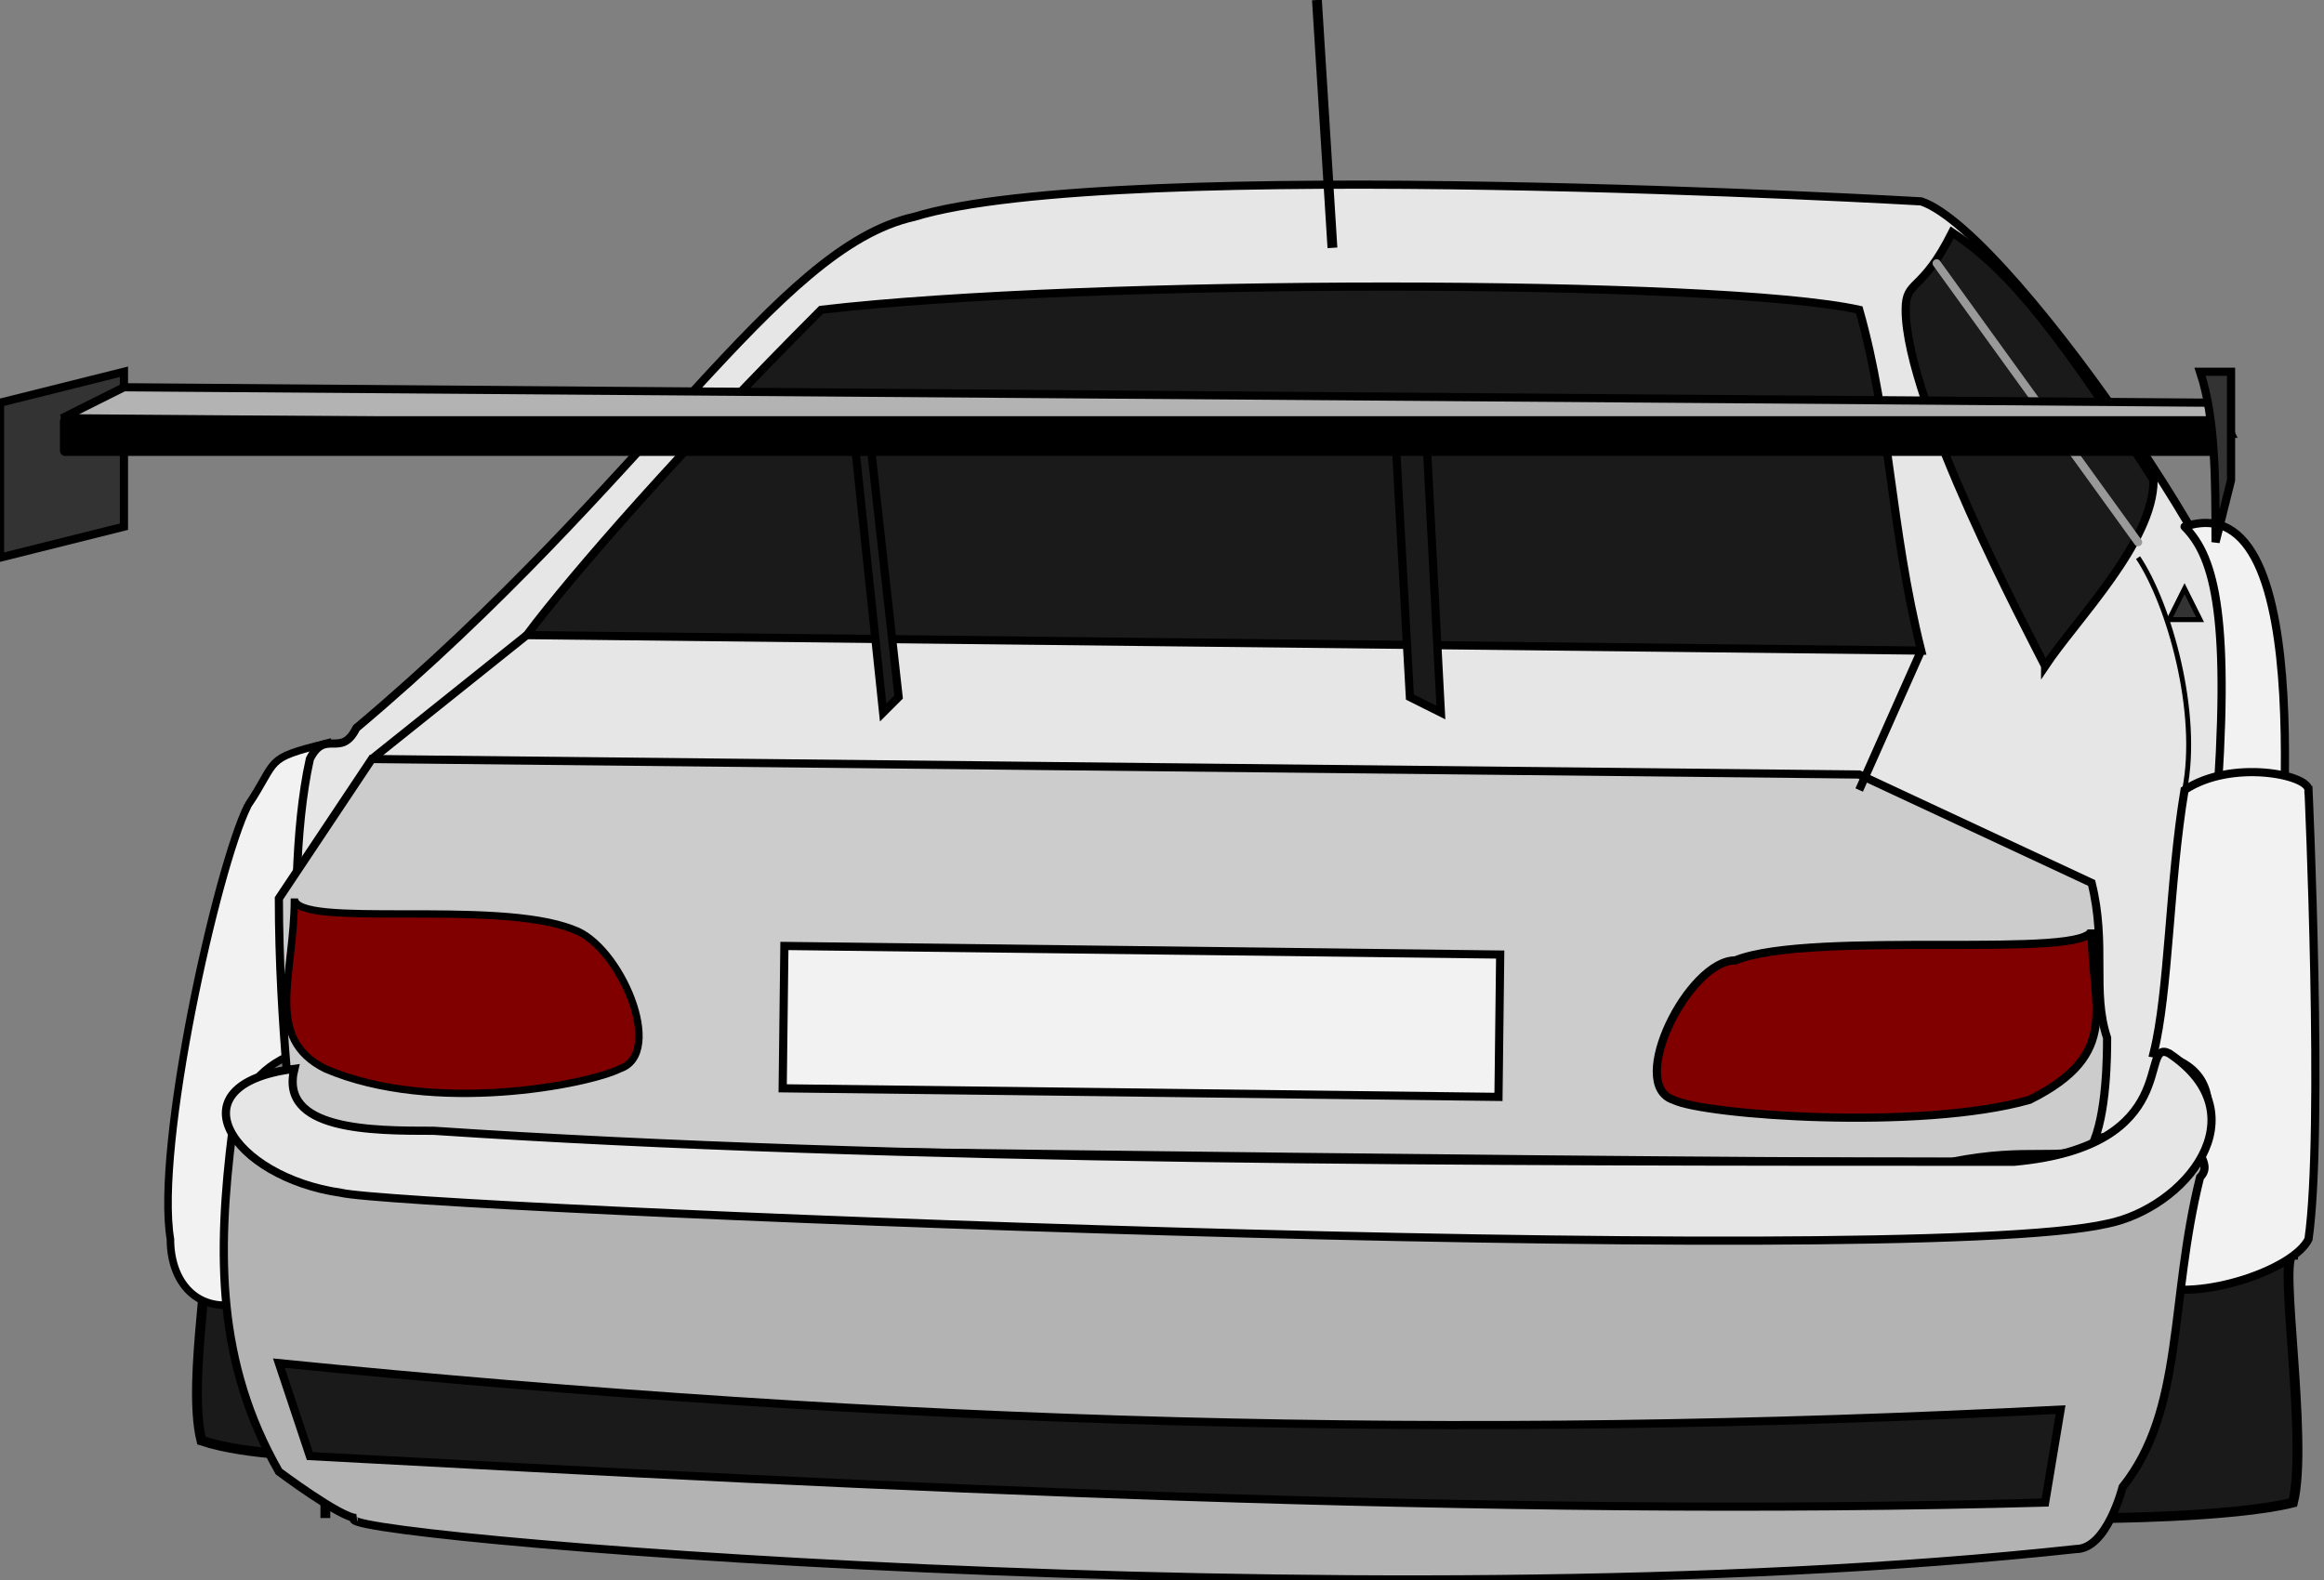 <?xml version="1.0" encoding="UTF-8" standalone="no"?>
<!-- Created with Inkscape (http://www.inkscape.org/) -->

<svg
   xmlns:dc="http://purl.org/dc/elements/1.1/"
   xmlns:cc="http://creativecommons.org/ns#"
   xmlns:rdf="http://www.w3.org/1999/02/22-rdf-syntax-ns#"
   xmlns:svg="http://www.w3.org/2000/svg"
   xmlns="http://www.w3.org/2000/svg"
   xmlns:sodipodi="http://sodipodi.sourceforge.net/DTD/sodipodi-0.dtd"
   xmlns:inkscape="http://www.inkscape.org/namespaces/inkscape"
   width="150"
   height="102"
   id="svg2"
   version="1.1"
   inkscape:version="0.48.3.1 r9886"
   sodipodi:docname="car2turn.svg"
   style="enable-background:new">
  <rect width="100%" height="100%" fill="#808080" stroke="none"/>
  <defs
     id="defs4" />
  <sodipodi:namedview
     id="base"
     pagecolor="#ffffff"
     bordercolor="#666666"
     borderopacity="1.0"
     inkscape:pageopacity="0.0"
     inkscape:pageshadow="2"
     inkscape:zoom="1.92"
     inkscape:cx="47.4"
     inkscape:cy="2.88"
     inkscape:document-units="px"
     inkscape:current-layer="layer1"
     showgrid="false"
     fit-margin-top="0"
     fit-margin-left="0"
     fit-margin-right="0"
     fit-margin-bottom="0"
     showborder="true"
     inkscape:showpageshadow="false"
     inkscape:snap-grids="true"
     inkscape:snap-bbox="true"
     inkscape:window-width="1680"
     inkscape:window-height="987"
     inkscape:window-x="-8"
     inkscape:window-y="-8"
     inkscape:window-maximized="1" />
  <g
     inkscape:label="Layer 1"
     inkscape:groupmode="layer"
     id="layer1"
     transform="translate(-282,-474)">
    <path
       style="fill:#1a1a1a;fill-opacity:1;stroke:#000000;stroke-width:0.634;stroke-linecap:round;stroke-linejoin:miter;stroke-miterlimit:4;stroke-opacity:1;stroke-dashoffset:0"
       d="m 295,554 8,0 0,0 0,18 c 0,0 0,-4 0,-4 0,0 -5,0 -8,-1 -1,-4 1,-13 0,-13 z"
       id="rect4008"
       inkscape:connector-curvature="0"
       sodipodi:nodetypes="cccsccc" />
    <path
       style="fill:#f2f2f2;stroke:#000000;stroke-width:0.487px;stroke-linecap:butt;stroke-linejoin:miter;stroke-opacity:1"
       d="m 298,526 c -2,4 -6,22 -5,28 0,3 2,5 5,4 -1,-2 1,-4 1,-6 -2,-3 -3,-8 2,-10 -1,-4 0,-14 2,-20 -4,1 -3,1 -5,4 z"
       id="path2999"
       inkscape:connector-curvature="0"
       sodipodi:nodetypes="ccccccc" />
    <path
       style="fill:#e6e6e6;fill-opacity:1;stroke:#000000;stroke-width:0.528px;stroke-linecap:butt;stroke-linejoin:miter;stroke-opacity:1"
       d="m 302,548 c 0,0 -2,-16 0,-25 1,-2 2,0 3,-2 19,-16 27,-31 36,-33 13,-4 65,-1 65,-1 6,2 24,29 21,31 3,8 -4,20 -7,29 -12,5 -78,8 -118,1 z"
       id="path3967"
       inkscape:connector-curvature="0"
       sodipodi:nodetypes="cscccccc" />
    <path
       style="fill:#f2f2f2;stroke:#000000;stroke-width:0.528px;stroke-linecap:butt;stroke-linejoin:round;stroke-opacity:1"
       d="m 429,535 c -2,-3 -6,-6 -4,-8 1,-13 0,-17 -2,-19 9,-3 6,23 6,27 z"
       id="path3036"
       inkscape:connector-curvature="0"
       sodipodi:nodetypes="cccc" />
    <path
       sodipodi:nodetypes="csccc"
       inkscape:connector-curvature="0"
       id="path3038"
       d="m 414,517 c -1,-2 -9,-17 -9,-23 0,-2 1,-1 3,-5 3,2 6,5 13,16 0,4 -5,9 -7,12 z"
       style="fill:#1a1a1a;fill-opacity:1;stroke:#000000;stroke-width:0.528px;stroke-linecap:butt;stroke-linejoin:miter;stroke-opacity:1" />
    <path
       sodipodi:nodetypes="cccccc"
       inkscape:connector-curvature="0"
       id="path4013"
       d="m 430,555 -10,0 0,0 -2,17 c -1,0 8,0 12,-1 1,-4 -1,-16 0,-16 z"
       style="fill:#1a1a1a;fill-opacity:1;stroke:#000000;stroke-width:0.634;stroke-linecap:round;stroke-linejoin:miter;stroke-miterlimit:4;stroke-opacity:1;stroke-dashoffset:0" />
    <path
       sodipodi:nodetypes="ccccccc"
       inkscape:connector-curvature="0"
       id="path3154"
       d="m 431,525 c 0,0 1,22 0,29 -1,2 -7,4 -10,3 1,-2 1,-3 1,-4 2,-4 5,-10 -1,-11 1,-4 1,-11 2,-17 3,-2 8,-1 8,0 z"
       style="fill:#f2f2f2;stroke:#000000;stroke-width:0.528px;stroke-linecap:butt;stroke-linejoin:miter;stroke-opacity:1" />
    <path
       style="fill:#b3b3b3;fill-opacity:1;stroke:#000000;stroke-width:0.528px;stroke-linecap:butt;stroke-linejoin:miter;stroke-opacity:1"
       d="m 297,547 c -1,8 -1,15 3,22 0,0 4,3 5,3 -4,1 65,7 111,2 2,0 3,-4 3,-4 4,-5 3,-12 5,-20 1,-1 -1,-2 0,-3 -43,3 -83,4 -127,0 z"
       id="path3193"
       inkscape:connector-curvature="0"
       sodipodi:nodetypes="cccscscc" />
    <path
       style="fill:#cccccc;fill-opacity:1;stroke:#000000;stroke-width:0.528px;stroke-linecap:butt;stroke-linejoin:miter;stroke-opacity:1"
       d="m 402,524 -96,-1 -6,9 c 0,8 1,16 1,16 1,0 3,0 4,0 l 0,0 c 11,0 74,1 103,1 5,-1 7,0 9,-1 1,-2 1,-6 1,-7 -1,-3 0,-6 -1,-10 z"
       id="path3982"
       inkscape:connector-curvature="0"
       sodipodi:nodetypes="ccccccccscc" />
    <path
       style="fill:#e6e6e6;stroke:#000000;stroke-width:0.528px;stroke-linecap:butt;stroke-linejoin:miter;stroke-opacity:1"
       d="m 301,543 c -8,1 -4,7 3,8 4,1 101,5 114,2 5,-1 10,-7 4,-11 -2,-1 1,6 -10,7 -35,0 -72,0 -102,-2 -4,0 -10,0 -9,-4 z"
       id="path3166"
       inkscape:connector-curvature="0"
       sodipodi:nodetypes="csscssc" />
    <path
       style="fill:#1a1a1a;stroke:#000000;stroke-width:0.528px;stroke-linecap:butt;stroke-linejoin:miter;stroke-opacity:1"
       d="m 302,568 c 37,2 76,4 112,3 l 1,-6 c -39,2 -75,1 -115,-3 z"
       id="path3965"
       inkscape:connector-curvature="0"
       sodipodi:nodetypes="ccccc" />
    <path
       style="fill:#800000;stroke:#000000;stroke-width:0.474px;stroke-linecap:butt;stroke-linejoin:miter;stroke-opacity:1"
       d="m 301,532 c 0,2 13,0 18,2 3,1 6,8 3,9 -2,1 -12,3 -19,0 -4,-2 -2,-6 -2,-11 z"
       id="path3969"
       inkscape:connector-curvature="0"
       sodipodi:nodetypes="csscc" />
    <path
       sodipodi:nodetypes="csscc"
       inkscape:connector-curvature="0"
       id="path3973"
       d="m 417,534 c 0,2 -18,0 -23,2 -3,0 -7,8 -4,9 2,1 16,2 23,0 6,-3 4,-6 4,-11 z"
       style="fill:#800000;stroke:#000000;stroke-width:0.528px;stroke-linecap:butt;stroke-linejoin:miter;stroke-opacity:1" />
    <rect
       style="fill:#ffffff;fill-opacity:0.735;stroke:#000000;stroke-width:0.528;stroke-opacity:1"
       id="rect3986"
       width="46.2"
       height="9.19"
       x="339"
       y="531"
       ry="3.7e-006"
       transform="matrix(1,0.012,-0.012,1,0,0)" />
    <path
       style="fill:#1a1a1a;fill-opacity:1;stroke:#000000;stroke-width:0.528px;stroke-linecap:butt;stroke-linejoin:miter;stroke-opacity:1"
       d="m 316,515 c 3,-4 10,-12 19,-21 17,-2 58,-2 67,0 2,7 2,14 4,22 z"
       id="path3988"
       inkscape:connector-curvature="0"
       sodipodi:nodetypes="ccccc" />
    <path
       style="fill:#333333;stroke:#000000;stroke-width:0.528px;stroke-linecap:butt;stroke-linejoin:miter;stroke-opacity:1"
       d="m 282,500 0,10 8,-2 0,-10 z"
       id="path3992"
       inkscape:connector-curvature="0"
       sodipodi:nodetypes="ccccc" />
    <path
       inkscape:connector-curvature="0"
       id="path3998"
       d="m 375,520 -1,-19 -2,0 1,18 z"
       style="fill:#1a1a1a;stroke:#000000;stroke-width:0.528px;stroke-linecap:butt;stroke-linejoin:miter;stroke-opacity:1" />
    <path
       style="fill:#1a1a1a;stroke:#000000;stroke-width:0.528px;stroke-linecap:butt;stroke-linejoin:miter;stroke-opacity:1"
       d="m 339,520 -2,-19 1,0 2,18 z"
       id="path3996"
       inkscape:connector-curvature="0" />
    <path
       style="fill:#b3b3b3;stroke:#999999;stroke-width:0.528px;stroke-linecap:round;stroke-linejoin:miter;stroke-opacity:1"
       d="m 407,491 13,18"
       id="path3812"
       inkscape:connector-curvature="0"
       sodipodi:nodetypes="cc" />
    <path
       style="fill:#b3b3b3;stroke:#000000;stroke-width:0.528px;stroke-linecap:butt;stroke-linejoin:miter;stroke-opacity:1"
       d="m 290,499 135,1 1,2 -140,-1 z"
       id="path3990"
       inkscape:connector-curvature="0"
       sodipodi:nodetypes="ccccc" />
    <rect
       style="fill:#000000;fill-opacity:1;stroke:#000000;stroke-width:0.264;stroke-linecap:round;stroke-linejoin:miter;stroke-miterlimit:4;stroke-opacity:1;stroke-dasharray:none;stroke-dashoffset:0"
       id="rect4000"
       width="139"
       height="2.3"
       x="286"
       y="501"
       ry="0.185" />
    <path
       inkscape:connector-curvature="0"
       id="path3994"
       d="m 424,498 c 1,3 1,7 1,11 l 1,-4 c 0,-3 0,0 0,-7 z"
       style="fill:#333333;stroke:#000000;stroke-width:0.528px;stroke-linecap:butt;stroke-linejoin:miter;stroke-opacity:1"
       sodipodi:nodetypes="ccccc" />
    <path
       style="fill:none;stroke:#000000;stroke-width:0.634;stroke-linecap:butt;stroke-linejoin:miter;stroke-miterlimit:4;stroke-opacity:1;stroke-dasharray:none"
       d="m 368,490 -1,-16"
       id="path4002"
       inkscape:connector-curvature="0"
       sodipodi:nodetypes="cc" />
    <path
       style="fill:none;stroke:#000000;stroke-width:0.528px;stroke-linecap:butt;stroke-linejoin:miter;stroke-opacity:1"
       d="m 306,523 10,-8"
       id="path4004"
       inkscape:connector-curvature="0"
       sodipodi:nodetypes="cc" />
    <path
       style="fill:none;stroke:#000000;stroke-width:0.528px;stroke-linecap:butt;stroke-linejoin:miter;stroke-opacity:1"
       d="m 402,525 4,-9"
       id="path4006"
       inkscape:connector-curvature="0"
       sodipodi:nodetypes="cc" />
    <path
       style="fill:#333333;stroke:#000000;stroke-width:0.317;stroke-linecap:butt;stroke-linejoin:miter;stroke-miterlimit:4;stroke-opacity:1;stroke-dasharray:none"
       d="m 423,512 -1,2 2,0 z"
       id="path3040"
       inkscape:connector-curvature="0"
       sodipodi:nodetypes="cccc" />
    <path
       style="fill:none;stroke:#000000;stroke-width:0.317;stroke-linecap:butt;stroke-linejoin:miter;stroke-miterlimit:4;stroke-opacity:1;stroke-dasharray:none"
       d="m 420,510 c 2,3 4,10 3,15"
       id="path3042"
       inkscape:connector-curvature="0"
       sodipodi:nodetypes="cc" />
  </g>
</svg>
